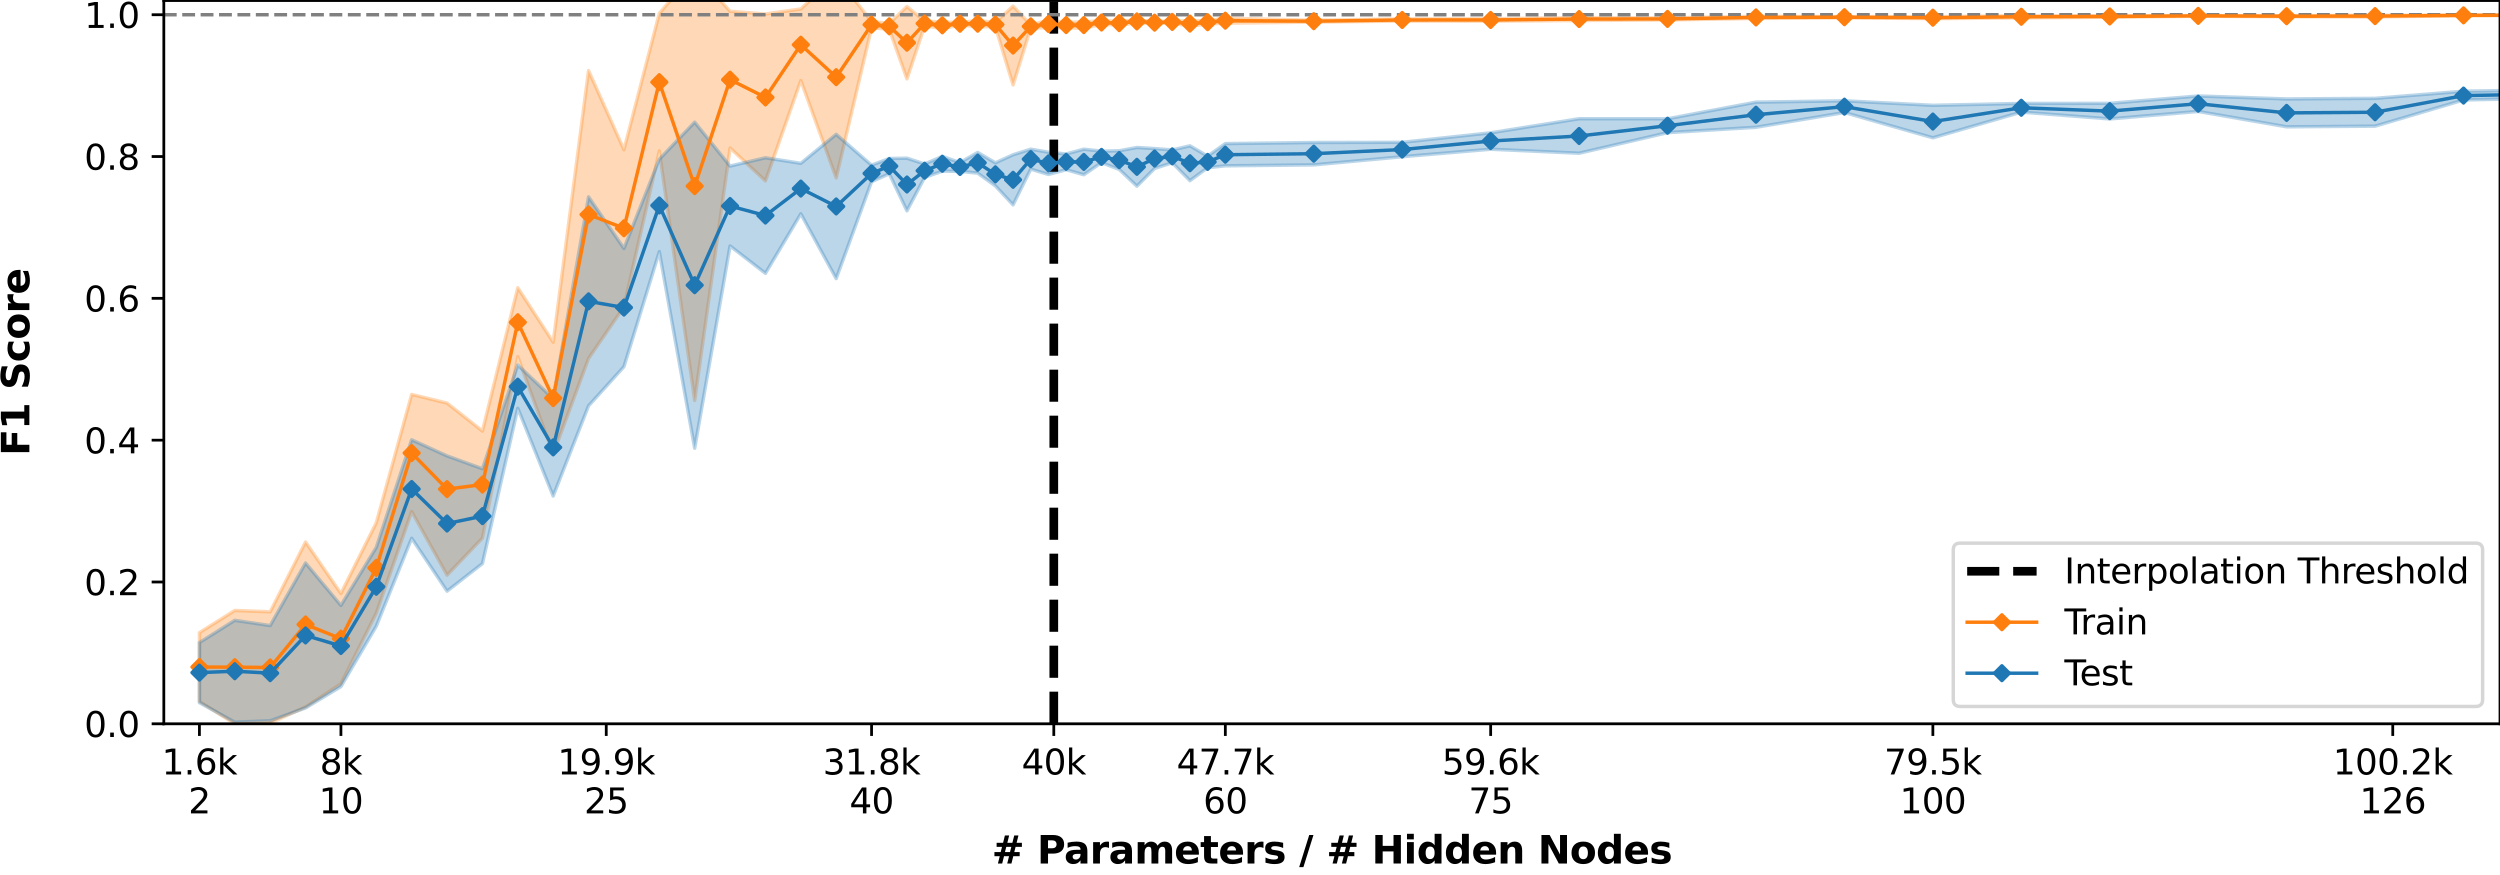 <?xml version="1.0" encoding="utf-8" standalone="no"?>
<!DOCTYPE svg PUBLIC "-//W3C//DTD SVG 1.1//EN"
  "http://www.w3.org/Graphics/SVG/1.1/DTD/svg11.dtd">
<svg xmlns:xlink="http://www.w3.org/1999/xlink" width="720pt" height="252pt" viewBox="0 0 720 252" xmlns="http://www.w3.org/2000/svg" version="1.1">
 <defs>
  <style type="text/css">*{stroke-linejoin: round; stroke-linecap: butt}</style>
 </defs>
 <g id="figure_1">
  <g id="patch_1">
   <path d="M 0 252 
L 720 252 
L 720 0 
L 0 0 
z
" style="fill: #ffffff"/>
  </g>
  <g id="axes_1">
   <g id="patch_2">
    <path d="M 47.18 208.456 
L 720 208.456 
L 720 0.155 
L 47.18 0.155 
z
" style="fill: #ffffff"/>
   </g>
   <g id="PolyCollection_1">
    <path d="M 57.432 182.198 
L 57.432 201.992 
L 67.621 208.475 
L 77.809 208.257 
L 87.998 203.591 
L 98.186 196.953 
L 108.375 176.577 
L 118.563 147.347 
L 128.751 165.642 
L 138.94 154.968 
L 149.128 102.733 
L 159.317 130.758 
L 169.505 103.236 
L 179.694 88.362 
L 189.882 43.458 
L 200.07 115.315 
L 210.259 42.636 
L 220.447 52.099 
L 230.636 23.188 
L 240.824 51.233 
L 251.012 7.997 
L 256.107 8.41 
L 261.201 22.719 
L 266.295 7.443 
L 271.389 8.228 
L 276.483 7.222 
L 281.578 7.682 
L 286.672 7.725 
L 291.766 24.461 
L 296.86 8.056 
L 301.955 7.973 
L 307.049 8.012 
L 312.143 8.157 
L 317.237 6.996 
L 322.331 7.215 
L 327.426 6.588 
L 332.52 6.851 
L 337.614 6.642 
L 342.708 7.577 
L 347.802 6.861 
L 352.897 6.682 
L 378.368 6.368 
L 403.839 6.058 
L 429.31 6.087 
L 454.781 5.908 
L 480.252 5.743 
L 505.723 5.318 
L 531.194 5.146 
L 556.665 5.367 
L 582.136 5.162 
L 607.607 4.945 
L 633.078 4.673 
L 658.549 4.819 
L 684.02 4.883 
L 709.491 4.494 
L 734.962 4.501 
L 760.433 4.858 
L 785.904 4.494 
L 811.375 4.46 
L 811.375 4.344 
L 811.375 4.344 
L 785.904 4.253 
L 760.433 4.353 
L 734.962 4.2 
L 709.491 4.366 
L 684.02 4.389 
L 658.549 4.512 
L 633.078 4.476 
L 607.607 4.543 
L 582.136 4.501 
L 556.665 4.827 
L 531.194 4.768 
L 505.723 4.713 
L 480.252 5.139 
L 454.781 5.059 
L 429.31 5.404 
L 403.839 5.446 
L 378.368 5.837 
L 352.897 5.233 
L 347.802 5.931 
L 342.708 6.01 
L 337.614 5.99 
L 332.52 6.192 
L 327.426 5.756 
L 322.331 6.1 
L 317.237 5.975 
L 312.143 6.291 
L 307.049 6.431 
L 301.955 5.852 
L 296.86 7.141 
L 291.766 1.778 
L 286.672 6.428 
L 281.578 5.97 
L 276.483 6.447 
L 271.389 6.348 
L 266.295 6.093 
L 261.201 1.888 
L 256.107 6.741 
L 251.012 6.216 
L 240.824 -6.784 
L 230.636 2.568 
L 220.447 4.024 
L 210.259 3.252 
L 200.07 -8.123 
L 189.882 3.856 
L 179.694 43.111 
L 169.505 20.345 
L 159.317 98.555 
L 149.128 82.884 
L 138.94 124.144 
L 128.751 116.094 
L 118.563 113.601 
L 108.375 150.543 
L 98.186 170.92 
L 87.998 156.101 
L 77.809 176.207 
L 67.621 175.809 
L 57.432 182.198 
z
" clip-path="url(#p73a6fd82ec)" style="fill: #ff7f0e; fill-opacity: 0.3; stroke: #ff7f0e; stroke-opacity: 0.3"/>
   </g>
   <g id="PolyCollection_2">
    <path d="M 57.432 185.056 
L 57.432 202.363 
L 67.621 207.977 
L 77.809 207.585 
L 87.998 203.881 
L 98.186 197.734 
L 108.375 180.337 
L 118.563 155.025 
L 128.751 170.254 
L 138.94 162.308 
L 149.128 117.591 
L 159.317 142.86 
L 169.505 116.877 
L 179.694 105.612 
L 189.882 72.485 
L 200.07 129.083 
L 210.259 70.84 
L 220.447 78.726 
L 230.636 61.59 
L 240.824 80.232 
L 251.012 52.326 
L 256.107 50.041 
L 261.201 60.716 
L 266.295 51.086 
L 271.389 49.302 
L 276.483 49.338 
L 281.578 49.869 
L 286.672 53.534 
L 291.766 59.001 
L 296.86 48.697 
L 301.955 50.243 
L 307.049 48.88 
L 312.143 50.325 
L 317.237 46.839 
L 322.331 48.793 
L 327.426 53.62 
L 332.52 48.525 
L 337.614 46.873 
L 342.708 52.028 
L 347.802 48.297 
L 352.897 47.759 
L 378.368 47.487 
L 403.839 45.143 
L 429.31 42.976 
L 454.781 44.13 
L 480.252 38.204 
L 505.723 36.658 
L 531.194 32.404 
L 556.665 39.687 
L 582.136 32.284 
L 607.607 34.252 
L 633.078 32.099 
L 658.549 36.526 
L 684.02 36.337 
L 709.491 28.796 
L 734.962 28.251 
L 760.433 29.48 
L 785.904 29.961 
L 811.375 27.663 
L 811.375 25.002 
L 811.375 25.002 
L 785.904 25.48 
L 760.433 26.407 
L 734.962 25.876 
L 709.491 26.264 
L 684.02 28.321 
L 658.549 28.496 
L 633.078 27.641 
L 607.607 29.757 
L 582.136 29.791 
L 556.665 30.326 
L 531.194 29.032 
L 505.723 29.419 
L 480.252 34.206 
L 454.781 34.198 
L 429.31 38.249 
L 403.839 40.983 
L 378.368 41.042 
L 352.897 41.354 
L 347.802 44.966 
L 342.708 41.995 
L 337.614 43.186 
L 332.52 42.784 
L 327.426 42.478 
L 322.331 43.424 
L 317.237 43.536 
L 312.143 42.96 
L 307.049 44.344 
L 301.955 43.839 
L 296.86 42.961 
L 291.766 44.567 
L 286.672 46.893 
L 281.578 43.891 
L 276.483 46.835 
L 271.389 45.035 
L 266.295 47.232 
L 261.201 45.55 
L 256.107 45.648 
L 251.012 47.576 
L 240.824 38.682 
L 230.636 47.03 
L 220.447 45.437 
L 210.259 47.823 
L 200.07 35.179 
L 189.882 45.866 
L 179.694 71.54 
L 169.505 56.699 
L 159.317 114.819 
L 149.128 105.129 
L 138.94 134.99 
L 128.751 131.295 
L 118.563 126.654 
L 108.375 157.633 
L 98.186 174.349 
L 87.998 162.135 
L 77.809 180.155 
L 67.621 178.646 
L 57.432 185.056 
z
" clip-path="url(#p73a6fd82ec)" style="fill: #1f77b4; fill-opacity: 0.3; stroke: #1f77b4; stroke-opacity: 0.3"/>
   </g>
   <g id="matplotlib.axis_1">
    <g id="xtick_1">
     <g id="line2d_1">
      <defs>
       <path id="m1ab5f79694" d="M 0 0 
L 0 3.5 
" style="stroke: #000000; stroke-width: 0.8"/>
      </defs>
      <g>
       <use xlink:href="#m1ab5f79694" x="57.432" y="208.456" style="stroke: #000000; stroke-width: 0.8"/>
      </g>
     </g>
     <g id="text_1">
      <!-- 1.6k -->
      <g transform="translate(46.586 223.054)scale(0.1 -0.1)">
       <defs>
        <path id="DejaVuSans-31" d="M 794 531 
L 1825 531 
L 1825 4091 
L 703 3866 
L 703 4441 
L 1819 4666 
L 2450 4666 
L 2450 531 
L 3481 531 
L 3481 0 
L 794 0 
L 794 531 
z
" transform="scale(0.016)"/>
        <path id="DejaVuSans-2e" d="M 684 794 
L 1344 794 
L 1344 0 
L 684 0 
L 684 794 
z
" transform="scale(0.016)"/>
        <path id="DejaVuSans-36" d="M 2113 2584 
Q 1688 2584 1439 2293 
Q 1191 2003 1191 1497 
Q 1191 994 1439 701 
Q 1688 409 2113 409 
Q 2538 409 2786 701 
Q 3034 994 3034 1497 
Q 3034 2003 2786 2293 
Q 2538 2584 2113 2584 
z
M 3366 4563 
L 3366 3988 
Q 3128 4100 2886 4159 
Q 2644 4219 2406 4219 
Q 1781 4219 1451 3797 
Q 1122 3375 1075 2522 
Q 1259 2794 1537 2939 
Q 1816 3084 2150 3084 
Q 2853 3084 3261 2657 
Q 3669 2231 3669 1497 
Q 3669 778 3244 343 
Q 2819 -91 2113 -91 
Q 1303 -91 875 529 
Q 447 1150 447 2328 
Q 447 3434 972 4092 
Q 1497 4750 2381 4750 
Q 2619 4750 2861 4703 
Q 3103 4656 3366 4563 
z
" transform="scale(0.016)"/>
        <path id="DejaVuSans-6b" d="M 581 4863 
L 1159 4863 
L 1159 1991 
L 2875 3500 
L 3609 3500 
L 1753 1863 
L 3688 0 
L 2938 0 
L 1159 1709 
L 1159 0 
L 581 0 
L 581 4863 
z
" transform="scale(0.016)"/>
       </defs>
       <use xlink:href="#DejaVuSans-31"/>
       <use xlink:href="#DejaVuSans-2e" x="63.623"/>
       <use xlink:href="#DejaVuSans-36" x="95.41"/>
       <use xlink:href="#DejaVuSans-6b" x="159.033"/>
      </g>
      <!-- 2 -->
      <g transform="translate(54.251 234.252)scale(0.1 -0.1)">
       <defs>
        <path id="DejaVuSans-32" d="M 1228 531 
L 3431 531 
L 3431 0 
L 469 0 
L 469 531 
Q 828 903 1448 1529 
Q 2069 2156 2228 2338 
Q 2531 2678 2651 2914 
Q 2772 3150 2772 3378 
Q 2772 3750 2511 3984 
Q 2250 4219 1831 4219 
Q 1534 4219 1204 4116 
Q 875 4013 500 3803 
L 500 4441 
Q 881 4594 1212 4672 
Q 1544 4750 1819 4750 
Q 2544 4750 2975 4387 
Q 3406 4025 3406 3419 
Q 3406 3131 3298 2873 
Q 3191 2616 2906 2266 
Q 2828 2175 2409 1742 
Q 1991 1309 1228 531 
z
" transform="scale(0.016)"/>
       </defs>
       <use xlink:href="#DejaVuSans-32"/>
      </g>
     </g>
    </g>
    <g id="xtick_2">
     <g id="line2d_2">
      <g>
       <use xlink:href="#m1ab5f79694" x="98.186" y="208.456" style="stroke: #000000; stroke-width: 0.8"/>
      </g>
     </g>
     <g id="text_2">
      <!-- 8k -->
      <g transform="translate(92.11 223.054)scale(0.1 -0.1)">
       <defs>
        <path id="DejaVuSans-38" d="M 2034 2216 
Q 1584 2216 1326 1975 
Q 1069 1734 1069 1313 
Q 1069 891 1326 650 
Q 1584 409 2034 409 
Q 2484 409 2743 651 
Q 3003 894 3003 1313 
Q 3003 1734 2745 1975 
Q 2488 2216 2034 2216 
z
M 1403 2484 
Q 997 2584 770 2862 
Q 544 3141 544 3541 
Q 544 4100 942 4425 
Q 1341 4750 2034 4750 
Q 2731 4750 3128 4425 
Q 3525 4100 3525 3541 
Q 3525 3141 3298 2862 
Q 3072 2584 2669 2484 
Q 3125 2378 3379 2068 
Q 3634 1759 3634 1313 
Q 3634 634 3220 271 
Q 2806 -91 2034 -91 
Q 1263 -91 848 271 
Q 434 634 434 1313 
Q 434 1759 690 2068 
Q 947 2378 1403 2484 
z
M 1172 3481 
Q 1172 3119 1398 2916 
Q 1625 2713 2034 2713 
Q 2441 2713 2670 2916 
Q 2900 3119 2900 3481 
Q 2900 3844 2670 4047 
Q 2441 4250 2034 4250 
Q 1625 4250 1398 4047 
Q 1172 3844 1172 3481 
z
" transform="scale(0.016)"/>
       </defs>
       <use xlink:href="#DejaVuSans-38"/>
       <use xlink:href="#DejaVuSans-6b" x="63.623"/>
      </g>
      <!-- 10 -->
      <g transform="translate(91.824 234.252)scale(0.1 -0.1)">
       <defs>
        <path id="DejaVuSans-30" d="M 2034 4250 
Q 1547 4250 1301 3770 
Q 1056 3291 1056 2328 
Q 1056 1369 1301 889 
Q 1547 409 2034 409 
Q 2525 409 2770 889 
Q 3016 1369 3016 2328 
Q 3016 3291 2770 3770 
Q 2525 4250 2034 4250 
z
M 2034 4750 
Q 2819 4750 3233 4129 
Q 3647 3509 3647 2328 
Q 3647 1150 3233 529 
Q 2819 -91 2034 -91 
Q 1250 -91 836 529 
Q 422 1150 422 2328 
Q 422 3509 836 4129 
Q 1250 4750 2034 4750 
z
" transform="scale(0.016)"/>
       </defs>
       <use xlink:href="#DejaVuSans-31"/>
       <use xlink:href="#DejaVuSans-30" x="63.623"/>
      </g>
     </g>
    </g>
    <g id="xtick_3">
     <g id="line2d_3">
      <g>
       <use xlink:href="#m1ab5f79694" x="174.599" y="208.456" style="stroke: #000000; stroke-width: 0.8"/>
      </g>
     </g>
     <g id="text_3">
      <!-- 19.9k -->
      <g transform="translate(160.571 223.054)scale(0.1 -0.1)">
       <defs>
        <path id="DejaVuSans-39" d="M 703 97 
L 703 672 
Q 941 559 1184 500 
Q 1428 441 1663 441 
Q 2288 441 2617 861 
Q 2947 1281 2994 2138 
Q 2813 1869 2534 1725 
Q 2256 1581 1919 1581 
Q 1219 1581 811 2004 
Q 403 2428 403 3163 
Q 403 3881 828 4315 
Q 1253 4750 1959 4750 
Q 2769 4750 3195 4129 
Q 3622 3509 3622 2328 
Q 3622 1225 3098 567 
Q 2575 -91 1691 -91 
Q 1453 -91 1209 -44 
Q 966 3 703 97 
z
M 1959 2075 
Q 2384 2075 2632 2365 
Q 2881 2656 2881 3163 
Q 2881 3666 2632 3958 
Q 2384 4250 1959 4250 
Q 1534 4250 1286 3958 
Q 1038 3666 1038 3163 
Q 1038 2656 1286 2365 
Q 1534 2075 1959 2075 
z
" transform="scale(0.016)"/>
       </defs>
       <use xlink:href="#DejaVuSans-31"/>
       <use xlink:href="#DejaVuSans-39" x="63.623"/>
       <use xlink:href="#DejaVuSans-2e" x="127.246"/>
       <use xlink:href="#DejaVuSans-39" x="159.033"/>
       <use xlink:href="#DejaVuSans-6b" x="222.656"/>
      </g>
      <!-- 25 -->
      <g transform="translate(168.237 234.252)scale(0.1 -0.1)">
       <defs>
        <path id="DejaVuSans-35" d="M 691 4666 
L 3169 4666 
L 3169 4134 
L 1269 4134 
L 1269 2991 
Q 1406 3038 1543 3061 
Q 1681 3084 1819 3084 
Q 2600 3084 3056 2656 
Q 3513 2228 3513 1497 
Q 3513 744 3044 326 
Q 2575 -91 1722 -91 
Q 1428 -91 1123 -41 
Q 819 9 494 109 
L 494 744 
Q 775 591 1075 516 
Q 1375 441 1709 441 
Q 2250 441 2565 725 
Q 2881 1009 2881 1497 
Q 2881 1984 2565 2268 
Q 2250 2553 1709 2553 
Q 1456 2553 1204 2497 
Q 953 2441 691 2322 
L 691 4666 
z
" transform="scale(0.016)"/>
       </defs>
       <use xlink:href="#DejaVuSans-32"/>
       <use xlink:href="#DejaVuSans-35" x="63.623"/>
      </g>
     </g>
    </g>
    <g id="xtick_4">
     <g id="line2d_4">
      <g>
       <use xlink:href="#m1ab5f79694" x="251.012" y="208.456" style="stroke: #000000; stroke-width: 0.8"/>
      </g>
     </g>
     <g id="text_4">
      <!-- 31.8k -->
      <g transform="translate(236.984 223.054)scale(0.1 -0.1)">
       <defs>
        <path id="DejaVuSans-33" d="M 2597 2516 
Q 3050 2419 3304 2112 
Q 3559 1806 3559 1356 
Q 3559 666 3084 287 
Q 2609 -91 1734 -91 
Q 1441 -91 1130 -33 
Q 819 25 488 141 
L 488 750 
Q 750 597 1062 519 
Q 1375 441 1716 441 
Q 2309 441 2620 675 
Q 2931 909 2931 1356 
Q 2931 1769 2642 2001 
Q 2353 2234 1838 2234 
L 1294 2234 
L 1294 2753 
L 1863 2753 
Q 2328 2753 2575 2939 
Q 2822 3125 2822 3475 
Q 2822 3834 2567 4026 
Q 2313 4219 1838 4219 
Q 1578 4219 1281 4162 
Q 984 4106 628 3988 
L 628 4550 
Q 988 4650 1302 4700 
Q 1616 4750 1894 4750 
Q 2613 4750 3031 4423 
Q 3450 4097 3450 3541 
Q 3450 3153 3228 2886 
Q 3006 2619 2597 2516 
z
" transform="scale(0.016)"/>
       </defs>
       <use xlink:href="#DejaVuSans-33"/>
       <use xlink:href="#DejaVuSans-31" x="63.623"/>
       <use xlink:href="#DejaVuSans-2e" x="127.246"/>
       <use xlink:href="#DejaVuSans-38" x="159.033"/>
       <use xlink:href="#DejaVuSans-6b" x="222.656"/>
      </g>
      <!-- 40 -->
      <g transform="translate(244.65 234.252)scale(0.1 -0.1)">
       <defs>
        <path id="DejaVuSans-34" d="M 2419 4116 
L 825 1625 
L 2419 1625 
L 2419 4116 
z
M 2253 4666 
L 3047 4666 
L 3047 1625 
L 3713 1625 
L 3713 1100 
L 3047 1100 
L 3047 0 
L 2419 0 
L 2419 1100 
L 313 1100 
L 313 1709 
L 2253 4666 
z
" transform="scale(0.016)"/>
       </defs>
       <use xlink:href="#DejaVuSans-34"/>
       <use xlink:href="#DejaVuSans-30" x="63.623"/>
      </g>
     </g>
    </g>
    <g id="xtick_5">
     <g id="line2d_5">
      <g>
       <use xlink:href="#m1ab5f79694" x="352.897" y="208.456" style="stroke: #000000; stroke-width: 0.8"/>
      </g>
     </g>
     <g id="text_5">
      <!-- 47.7k -->
      <g transform="translate(338.868 223.054)scale(0.1 -0.1)">
       <defs>
        <path id="DejaVuSans-37" d="M 525 4666 
L 3525 4666 
L 3525 4397 
L 1831 0 
L 1172 0 
L 2766 4134 
L 525 4134 
L 525 4666 
z
" transform="scale(0.016)"/>
       </defs>
       <use xlink:href="#DejaVuSans-34"/>
       <use xlink:href="#DejaVuSans-37" x="63.623"/>
       <use xlink:href="#DejaVuSans-2e" x="127.246"/>
       <use xlink:href="#DejaVuSans-37" x="159.033"/>
       <use xlink:href="#DejaVuSans-6b" x="222.656"/>
      </g>
      <!-- 60 -->
      <g transform="translate(346.534 234.252)scale(0.1 -0.1)">
       <use xlink:href="#DejaVuSans-36"/>
       <use xlink:href="#DejaVuSans-30" x="63.623"/>
      </g>
     </g>
    </g>
    <g id="xtick_6">
     <g id="line2d_6">
      <g>
       <use xlink:href="#m1ab5f79694" x="429.31" y="208.456" style="stroke: #000000; stroke-width: 0.8"/>
      </g>
     </g>
     <g id="text_6">
      <!-- 59.6k -->
      <g transform="translate(415.282 223.054)scale(0.1 -0.1)">
       <use xlink:href="#DejaVuSans-35"/>
       <use xlink:href="#DejaVuSans-39" x="63.623"/>
       <use xlink:href="#DejaVuSans-2e" x="127.246"/>
       <use xlink:href="#DejaVuSans-36" x="159.033"/>
       <use xlink:href="#DejaVuSans-6b" x="222.656"/>
      </g>
      <!-- 75 -->
      <g transform="translate(422.947 234.252)scale(0.1 -0.1)">
       <use xlink:href="#DejaVuSans-37"/>
       <use xlink:href="#DejaVuSans-35" x="63.623"/>
      </g>
     </g>
    </g>
    <g id="xtick_7">
     <g id="line2d_7">
      <g>
       <use xlink:href="#m1ab5f79694" x="556.665" y="208.456" style="stroke: #000000; stroke-width: 0.8"/>
      </g>
     </g>
     <g id="text_7">
      <!-- 79.5k -->
      <g transform="translate(542.637 223.054)scale(0.1 -0.1)">
       <use xlink:href="#DejaVuSans-37"/>
       <use xlink:href="#DejaVuSans-39" x="63.623"/>
       <use xlink:href="#DejaVuSans-2e" x="127.246"/>
       <use xlink:href="#DejaVuSans-35" x="159.033"/>
       <use xlink:href="#DejaVuSans-6b" x="222.656"/>
      </g>
      <!-- 100 -->
      <g transform="translate(547.121 234.252)scale(0.1 -0.1)">
       <use xlink:href="#DejaVuSans-31"/>
       <use xlink:href="#DejaVuSans-30" x="63.623"/>
       <use xlink:href="#DejaVuSans-30" x="127.246"/>
      </g>
     </g>
    </g>
    <g id="xtick_8">
     <g id="line2d_8">
      <g>
       <use xlink:href="#m1ab5f79694" x="689.114" y="208.456" style="stroke: #000000; stroke-width: 0.8"/>
      </g>
     </g>
     <g id="text_8">
      <!-- 100.2k -->
      <g transform="translate(671.905 223.054)scale(0.1 -0.1)">
       <use xlink:href="#DejaVuSans-31"/>
       <use xlink:href="#DejaVuSans-30" x="63.623"/>
       <use xlink:href="#DejaVuSans-30" x="127.246"/>
       <use xlink:href="#DejaVuSans-2e" x="190.869"/>
       <use xlink:href="#DejaVuSans-32" x="222.656"/>
       <use xlink:href="#DejaVuSans-6b" x="286.279"/>
      </g>
      <!-- 126 -->
      <g transform="translate(679.571 234.252)scale(0.1 -0.1)">
       <use xlink:href="#DejaVuSans-31"/>
       <use xlink:href="#DejaVuSans-32" x="63.623"/>
       <use xlink:href="#DejaVuSans-36" x="127.246"/>
      </g>
     </g>
    </g>
    <g id="xtick_9">
     <g id="line2d_9">
      <g>
       <use xlink:href="#m1ab5f79694" x="303.492" y="208.456" style="stroke: #000000; stroke-width: 0.8"/>
      </g>
     </g>
     <g id="text_9">
      <!-- 40k -->
      <g transform="translate(294.235 223.054)scale(0.1 -0.1)">
       <use xlink:href="#DejaVuSans-34"/>
       <use xlink:href="#DejaVuSans-30" x="63.623"/>
       <use xlink:href="#DejaVuSans-6b" x="127.246"/>
      </g>
     </g>
    </g>
    <g id="text_10">
     <!-- # Parameters / # Hidden Nodes -->
     <g transform="translate(285.631 248.69)scale(0.11 -0.11)">
      <defs>
       <path id="DejaVuSans-Bold-23" d="M 2847 4594 
L 2547 3391 
L 3372 3391 
L 3675 4594 
L 4366 4594 
L 4063 3391 
L 4928 3391 
L 4928 2725 
L 3897 2725 
L 3681 1869 
L 4569 1869 
L 4569 1197 
L 3519 1197 
L 3219 0 
L 2528 0 
L 2828 1197 
L 2003 1197 
L 1703 0 
L 1006 0 
L 1306 1197 
L 434 1197 
L 434 1869 
L 1459 1869 
L 1678 2725 
L 794 2725 
L 794 3391 
L 1850 3391 
L 2150 4594 
L 2847 4594 
z
M 3200 2725 
L 2375 2725 
L 2156 1869 
L 2981 1869 
L 3200 2725 
z
" transform="scale(0.016)"/>
       <path id="DejaVuSans-Bold-20" transform="scale(0.016)"/>
       <path id="DejaVuSans-Bold-50" d="M 588 4666 
L 2584 4666 
Q 3475 4666 3951 4270 
Q 4428 3875 4428 3144 
Q 4428 2409 3951 2014 
Q 3475 1619 2584 1619 
L 1791 1619 
L 1791 0 
L 588 0 
L 588 4666 
z
M 1791 3794 
L 1791 2491 
L 2456 2491 
Q 2806 2491 2997 2661 
Q 3188 2831 3188 3144 
Q 3188 3456 2997 3625 
Q 2806 3794 2456 3794 
L 1791 3794 
z
" transform="scale(0.016)"/>
       <path id="DejaVuSans-Bold-61" d="M 2106 1575 
Q 1756 1575 1579 1456 
Q 1403 1338 1403 1106 
Q 1403 894 1545 773 
Q 1688 653 1941 653 
Q 2256 653 2472 879 
Q 2688 1106 2688 1447 
L 2688 1575 
L 2106 1575 
z
M 3816 1997 
L 3816 0 
L 2688 0 
L 2688 519 
Q 2463 200 2181 54 
Q 1900 -91 1497 -91 
Q 953 -91 614 226 
Q 275 544 275 1050 
Q 275 1666 698 1953 
Q 1122 2241 2028 2241 
L 2688 2241 
L 2688 2328 
Q 2688 2594 2478 2717 
Q 2269 2841 1825 2841 
Q 1466 2841 1156 2769 
Q 847 2697 581 2553 
L 581 3406 
Q 941 3494 1303 3539 
Q 1666 3584 2028 3584 
Q 2975 3584 3395 3211 
Q 3816 2838 3816 1997 
z
" transform="scale(0.016)"/>
       <path id="DejaVuSans-Bold-72" d="M 3138 2547 
Q 2991 2616 2845 2648 
Q 2700 2681 2553 2681 
Q 2122 2681 1889 2404 
Q 1656 2128 1656 1613 
L 1656 0 
L 538 0 
L 538 3500 
L 1656 3500 
L 1656 2925 
Q 1872 3269 2151 3426 
Q 2431 3584 2822 3584 
Q 2878 3584 2943 3579 
Q 3009 3575 3134 3559 
L 3138 2547 
z
" transform="scale(0.016)"/>
       <path id="DejaVuSans-Bold-6d" d="M 3781 2919 
Q 3994 3244 4286 3414 
Q 4578 3584 4928 3584 
Q 5531 3584 5847 3212 
Q 6163 2841 6163 2131 
L 6163 0 
L 5038 0 
L 5038 1825 
Q 5041 1866 5042 1909 
Q 5044 1953 5044 2034 
Q 5044 2406 4934 2573 
Q 4825 2741 4581 2741 
Q 4263 2741 4089 2478 
Q 3916 2216 3909 1719 
L 3909 0 
L 2784 0 
L 2784 1825 
Q 2784 2406 2684 2573 
Q 2584 2741 2328 2741 
Q 2006 2741 1831 2477 
Q 1656 2213 1656 1722 
L 1656 0 
L 531 0 
L 531 3500 
L 1656 3500 
L 1656 2988 
Q 1863 3284 2130 3434 
Q 2397 3584 2719 3584 
Q 3081 3584 3359 3409 
Q 3638 3234 3781 2919 
z
" transform="scale(0.016)"/>
       <path id="DejaVuSans-Bold-65" d="M 4031 1759 
L 4031 1441 
L 1416 1441 
Q 1456 1047 1700 850 
Q 1944 653 2381 653 
Q 2734 653 3104 758 
Q 3475 863 3866 1075 
L 3866 213 
Q 3469 63 3072 -14 
Q 2675 -91 2278 -91 
Q 1328 -91 801 392 
Q 275 875 275 1747 
Q 275 2603 792 3093 
Q 1309 3584 2216 3584 
Q 3041 3584 3536 3087 
Q 4031 2591 4031 1759 
z
M 2881 2131 
Q 2881 2450 2695 2645 
Q 2509 2841 2209 2841 
Q 1884 2841 1681 2658 
Q 1478 2475 1428 2131 
L 2881 2131 
z
" transform="scale(0.016)"/>
       <path id="DejaVuSans-Bold-74" d="M 1759 4494 
L 1759 3500 
L 2913 3500 
L 2913 2700 
L 1759 2700 
L 1759 1216 
Q 1759 972 1856 886 
Q 1953 800 2241 800 
L 2816 800 
L 2816 0 
L 1856 0 
Q 1194 0 917 276 
Q 641 553 641 1216 
L 641 2700 
L 84 2700 
L 84 3500 
L 641 3500 
L 641 4494 
L 1759 4494 
z
" transform="scale(0.016)"/>
       <path id="DejaVuSans-Bold-73" d="M 3272 3391 
L 3272 2541 
Q 2913 2691 2578 2766 
Q 2244 2841 1947 2841 
Q 1628 2841 1473 2761 
Q 1319 2681 1319 2516 
Q 1319 2381 1436 2309 
Q 1553 2238 1856 2203 
L 2053 2175 
Q 2913 2066 3209 1816 
Q 3506 1566 3506 1031 
Q 3506 472 3093 190 
Q 2681 -91 1863 -91 
Q 1516 -91 1145 -36 
Q 775 19 384 128 
L 384 978 
Q 719 816 1070 734 
Q 1422 653 1784 653 
Q 2113 653 2278 743 
Q 2444 834 2444 1013 
Q 2444 1163 2330 1236 
Q 2216 1309 1875 1350 
L 1678 1375 
Q 931 1469 631 1722 
Q 331 1975 331 2491 
Q 331 3047 712 3315 
Q 1094 3584 1881 3584 
Q 2191 3584 2531 3537 
Q 2872 3491 3272 3391 
z
" transform="scale(0.016)"/>
       <path id="DejaVuSans-Bold-2f" d="M 1644 4666 
L 2338 4666 
L 691 -594 
L 0 -594 
L 1644 4666 
z
" transform="scale(0.016)"/>
       <path id="DejaVuSans-Bold-48" d="M 588 4666 
L 1791 4666 
L 1791 2888 
L 3566 2888 
L 3566 4666 
L 4769 4666 
L 4769 0 
L 3566 0 
L 3566 1978 
L 1791 1978 
L 1791 0 
L 588 0 
L 588 4666 
z
" transform="scale(0.016)"/>
       <path id="DejaVuSans-Bold-69" d="M 538 3500 
L 1656 3500 
L 1656 0 
L 538 0 
L 538 3500 
z
M 538 4863 
L 1656 4863 
L 1656 3950 
L 538 3950 
L 538 4863 
z
" transform="scale(0.016)"/>
       <path id="DejaVuSans-Bold-64" d="M 2919 2988 
L 2919 4863 
L 4044 4863 
L 4044 0 
L 2919 0 
L 2919 506 
Q 2688 197 2409 53 
Q 2131 -91 1766 -91 
Q 1119 -91 703 423 
Q 288 938 288 1747 
Q 288 2556 703 3070 
Q 1119 3584 1766 3584 
Q 2128 3584 2408 3439 
Q 2688 3294 2919 2988 
z
M 2181 722 
Q 2541 722 2730 984 
Q 2919 1247 2919 1747 
Q 2919 2247 2730 2509 
Q 2541 2772 2181 2772 
Q 1825 2772 1636 2509 
Q 1447 2247 1447 1747 
Q 1447 1247 1636 984 
Q 1825 722 2181 722 
z
" transform="scale(0.016)"/>
       <path id="DejaVuSans-Bold-6e" d="M 4056 2131 
L 4056 0 
L 2931 0 
L 2931 347 
L 2931 1631 
Q 2931 2084 2911 2256 
Q 2891 2428 2841 2509 
Q 2775 2619 2662 2680 
Q 2550 2741 2406 2741 
Q 2056 2741 1856 2470 
Q 1656 2200 1656 1722 
L 1656 0 
L 538 0 
L 538 3500 
L 1656 3500 
L 1656 2988 
Q 1909 3294 2193 3439 
Q 2478 3584 2822 3584 
Q 3428 3584 3742 3212 
Q 4056 2841 4056 2131 
z
" transform="scale(0.016)"/>
       <path id="DejaVuSans-Bold-4e" d="M 588 4666 
L 1931 4666 
L 3628 1466 
L 3628 4666 
L 4769 4666 
L 4769 0 
L 3425 0 
L 1728 3200 
L 1728 0 
L 588 0 
L 588 4666 
z
" transform="scale(0.016)"/>
       <path id="DejaVuSans-Bold-6f" d="M 2203 2784 
Q 1831 2784 1636 2517 
Q 1441 2250 1441 1747 
Q 1441 1244 1636 976 
Q 1831 709 2203 709 
Q 2569 709 2762 976 
Q 2956 1244 2956 1747 
Q 2956 2250 2762 2517 
Q 2569 2784 2203 2784 
z
M 2203 3584 
Q 3106 3584 3614 3096 
Q 4122 2609 4122 1747 
Q 4122 884 3614 396 
Q 3106 -91 2203 -91 
Q 1297 -91 786 396 
Q 275 884 275 1747 
Q 275 2609 786 3096 
Q 1297 3584 2203 3584 
z
" transform="scale(0.016)"/>
      </defs>
      <use xlink:href="#DejaVuSans-Bold-23"/>
      <use xlink:href="#DejaVuSans-Bold-20" x="83.789"/>
      <use xlink:href="#DejaVuSans-Bold-50" x="118.604"/>
      <use xlink:href="#DejaVuSans-Bold-61" x="189.27"/>
      <use xlink:href="#DejaVuSans-Bold-72" x="256.75"/>
      <use xlink:href="#DejaVuSans-Bold-61" x="306.066"/>
      <use xlink:href="#DejaVuSans-Bold-6d" x="373.547"/>
      <use xlink:href="#DejaVuSans-Bold-65" x="477.746"/>
      <use xlink:href="#DejaVuSans-Bold-74" x="545.568"/>
      <use xlink:href="#DejaVuSans-Bold-65" x="593.371"/>
      <use xlink:href="#DejaVuSans-Bold-72" x="661.193"/>
      <use xlink:href="#DejaVuSans-Bold-73" x="710.51"/>
      <use xlink:href="#DejaVuSans-Bold-20" x="770.031"/>
      <use xlink:href="#DejaVuSans-Bold-2f" x="804.846"/>
      <use xlink:href="#DejaVuSans-Bold-20" x="841.369"/>
      <use xlink:href="#DejaVuSans-Bold-23" x="876.184"/>
      <use xlink:href="#DejaVuSans-Bold-20" x="959.973"/>
      <use xlink:href="#DejaVuSans-Bold-48" x="994.787"/>
      <use xlink:href="#DejaVuSans-Bold-69" x="1078.479"/>
      <use xlink:href="#DejaVuSans-Bold-64" x="1112.756"/>
      <use xlink:href="#DejaVuSans-Bold-64" x="1184.338"/>
      <use xlink:href="#DejaVuSans-Bold-65" x="1255.92"/>
      <use xlink:href="#DejaVuSans-Bold-6e" x="1323.742"/>
      <use xlink:href="#DejaVuSans-Bold-20" x="1394.934"/>
      <use xlink:href="#DejaVuSans-Bold-4e" x="1429.748"/>
      <use xlink:href="#DejaVuSans-Bold-6f" x="1513.439"/>
      <use xlink:href="#DejaVuSans-Bold-64" x="1582.141"/>
      <use xlink:href="#DejaVuSans-Bold-65" x="1653.723"/>
      <use xlink:href="#DejaVuSans-Bold-73" x="1721.545"/>
     </g>
    </g>
   </g>
   <g id="matplotlib.axis_2">
    <g id="ytick_1">
     <g id="line2d_10">
      <defs>
       <path id="m367ce6dced" d="M 0 0 
L -3.5 0 
" style="stroke: #000000; stroke-width: 0.8"/>
      </defs>
      <g>
       <use xlink:href="#m367ce6dced" x="47.18" y="208.456" style="stroke: #000000; stroke-width: 0.8"/>
      </g>
     </g>
     <g id="text_11">
      <!--    0.0 -->
      <g transform="translate(14.742 212.255)scale(0.1 -0.1)">
       <defs>
        <path id="DejaVuSans-20" transform="scale(0.016)"/>
       </defs>
       <use xlink:href="#DejaVuSans-20"/>
       <use xlink:href="#DejaVuSans-20" x="31.787"/>
       <use xlink:href="#DejaVuSans-20" x="63.574"/>
       <use xlink:href="#DejaVuSans-30" x="95.361"/>
       <use xlink:href="#DejaVuSans-2e" x="158.984"/>
       <use xlink:href="#DejaVuSans-30" x="190.771"/>
      </g>
     </g>
    </g>
    <g id="ytick_2">
     <g id="line2d_11">
      <g>
       <use xlink:href="#m367ce6dced" x="47.18" y="167.613" style="stroke: #000000; stroke-width: 0.8"/>
      </g>
     </g>
     <g id="text_12">
      <!--    0.2 -->
      <g transform="translate(14.742 171.412)scale(0.1 -0.1)">
       <use xlink:href="#DejaVuSans-20"/>
       <use xlink:href="#DejaVuSans-20" x="31.787"/>
       <use xlink:href="#DejaVuSans-20" x="63.574"/>
       <use xlink:href="#DejaVuSans-30" x="95.361"/>
       <use xlink:href="#DejaVuSans-2e" x="158.984"/>
       <use xlink:href="#DejaVuSans-32" x="190.771"/>
      </g>
     </g>
    </g>
    <g id="ytick_3">
     <g id="line2d_12">
      <g>
       <use xlink:href="#m367ce6dced" x="47.18" y="126.769" style="stroke: #000000; stroke-width: 0.8"/>
      </g>
     </g>
     <g id="text_13">
      <!--    0.4 -->
      <g transform="translate(14.742 130.569)scale(0.1 -0.1)">
       <use xlink:href="#DejaVuSans-20"/>
       <use xlink:href="#DejaVuSans-20" x="31.787"/>
       <use xlink:href="#DejaVuSans-20" x="63.574"/>
       <use xlink:href="#DejaVuSans-30" x="95.361"/>
       <use xlink:href="#DejaVuSans-2e" x="158.984"/>
       <use xlink:href="#DejaVuSans-34" x="190.771"/>
      </g>
     </g>
    </g>
    <g id="ytick_4">
     <g id="line2d_13">
      <g>
       <use xlink:href="#m367ce6dced" x="47.18" y="85.926" style="stroke: #000000; stroke-width: 0.8"/>
      </g>
     </g>
     <g id="text_14">
      <!--    0.6 -->
      <g transform="translate(14.742 89.725)scale(0.1 -0.1)">
       <use xlink:href="#DejaVuSans-20"/>
       <use xlink:href="#DejaVuSans-20" x="31.787"/>
       <use xlink:href="#DejaVuSans-20" x="63.574"/>
       <use xlink:href="#DejaVuSans-30" x="95.361"/>
       <use xlink:href="#DejaVuSans-2e" x="158.984"/>
       <use xlink:href="#DejaVuSans-36" x="190.771"/>
      </g>
     </g>
    </g>
    <g id="ytick_5">
     <g id="line2d_14">
      <g>
       <use xlink:href="#m367ce6dced" x="47.18" y="45.083" style="stroke: #000000; stroke-width: 0.8"/>
      </g>
     </g>
     <g id="text_15">
      <!--    0.8 -->
      <g transform="translate(14.742 48.882)scale(0.1 -0.1)">
       <use xlink:href="#DejaVuSans-20"/>
       <use xlink:href="#DejaVuSans-20" x="31.787"/>
       <use xlink:href="#DejaVuSans-20" x="63.574"/>
       <use xlink:href="#DejaVuSans-30" x="95.361"/>
       <use xlink:href="#DejaVuSans-2e" x="158.984"/>
       <use xlink:href="#DejaVuSans-38" x="190.771"/>
      </g>
     </g>
    </g>
    <g id="ytick_6">
     <g id="line2d_15">
      <g>
       <use xlink:href="#m367ce6dced" x="47.18" y="4.24" style="stroke: #000000; stroke-width: 0.8"/>
      </g>
     </g>
     <g id="text_16">
      <!--    1.0 -->
      <g transform="translate(14.742 8.039)scale(0.1 -0.1)">
       <use xlink:href="#DejaVuSans-20"/>
       <use xlink:href="#DejaVuSans-20" x="31.787"/>
       <use xlink:href="#DejaVuSans-20" x="63.574"/>
       <use xlink:href="#DejaVuSans-31" x="95.361"/>
       <use xlink:href="#DejaVuSans-2e" x="158.984"/>
       <use xlink:href="#DejaVuSans-30" x="190.771"/>
      </g>
     </g>
    </g>
    <g id="text_17">
     <!-- F1 Score -->
     <g transform="translate(8.455 131.247)rotate(-90)scale(0.11 -0.11)">
      <defs>
       <path id="DejaVuSans-Bold-46" d="M 588 4666 
L 3834 4666 
L 3834 3756 
L 1791 3756 
L 1791 2888 
L 3713 2888 
L 3713 1978 
L 1791 1978 
L 1791 0 
L 588 0 
L 588 4666 
z
" transform="scale(0.016)"/>
       <path id="DejaVuSans-Bold-31" d="M 750 831 
L 1813 831 
L 1813 3847 
L 722 3622 
L 722 4441 
L 1806 4666 
L 2950 4666 
L 2950 831 
L 4013 831 
L 4013 0 
L 750 0 
L 750 831 
z
" transform="scale(0.016)"/>
       <path id="DejaVuSans-Bold-53" d="M 3834 4519 
L 3834 3531 
Q 3450 3703 3084 3790 
Q 2719 3878 2394 3878 
Q 1963 3878 1756 3759 
Q 1550 3641 1550 3391 
Q 1550 3203 1689 3098 
Q 1828 2994 2194 2919 
L 2706 2816 
Q 3484 2659 3812 2340 
Q 4141 2022 4141 1434 
Q 4141 663 3683 286 
Q 3225 -91 2284 -91 
Q 1841 -91 1394 -6 
Q 947 78 500 244 
L 500 1259 
Q 947 1022 1364 901 
Q 1781 781 2169 781 
Q 2563 781 2772 912 
Q 2981 1044 2981 1288 
Q 2981 1506 2839 1625 
Q 2697 1744 2272 1838 
L 1806 1941 
Q 1106 2091 782 2419 
Q 459 2747 459 3303 
Q 459 4000 909 4375 
Q 1359 4750 2203 4750 
Q 2588 4750 2994 4692 
Q 3400 4634 3834 4519 
z
" transform="scale(0.016)"/>
       <path id="DejaVuSans-Bold-63" d="M 3366 3391 
L 3366 2478 
Q 3138 2634 2908 2709 
Q 2678 2784 2431 2784 
Q 1963 2784 1702 2511 
Q 1441 2238 1441 1747 
Q 1441 1256 1702 982 
Q 1963 709 2431 709 
Q 2694 709 2930 787 
Q 3166 866 3366 1019 
L 3366 103 
Q 3103 6 2833 -42 
Q 2563 -91 2291 -91 
Q 1344 -91 809 395 
Q 275 881 275 1747 
Q 275 2613 809 3098 
Q 1344 3584 2291 3584 
Q 2566 3584 2833 3536 
Q 3100 3488 3366 3391 
z
" transform="scale(0.016)"/>
      </defs>
      <use xlink:href="#DejaVuSans-Bold-46"/>
      <use xlink:href="#DejaVuSans-Bold-31" x="68.311"/>
      <use xlink:href="#DejaVuSans-Bold-20" x="137.891"/>
      <use xlink:href="#DejaVuSans-Bold-53" x="172.705"/>
      <use xlink:href="#DejaVuSans-Bold-63" x="244.727"/>
      <use xlink:href="#DejaVuSans-Bold-6f" x="304.004"/>
      <use xlink:href="#DejaVuSans-Bold-72" x="372.705"/>
      <use xlink:href="#DejaVuSans-Bold-65" x="422.021"/>
     </g>
    </g>
   </g>
   <g id="line2d_16">
    <path d="M 303.492 208.456 
L 303.492 0.155 
" clip-path="url(#p73a6fd82ec)" style="fill: none; stroke-dasharray: 9.25,4; stroke-dashoffset: 0; stroke: #000000; stroke-width: 2.5"/>
   </g>
   <g id="line2d_17">
    <path d="M 47.18 4.24 
L 720 4.24 
" clip-path="url(#p73a6fd82ec)" style="fill: none; stroke-dasharray: 3.7,1.6; stroke-dashoffset: 0; stroke: #808080"/>
   </g>
   <g id="line2d_18">
    <path d="M 57.432 192.095 
L 67.621 192.142 
L 77.809 192.232 
L 87.998 179.846 
L 98.186 183.936 
L 108.375 163.56 
L 118.563 130.474 
L 128.751 140.868 
L 138.94 139.556 
L 149.128 92.808 
L 159.317 114.657 
L 169.505 61.79 
L 179.694 65.737 
L 189.882 23.657 
L 200.07 53.596 
L 210.259 22.944 
L 220.447 28.062 
L 230.636 12.878 
L 240.824 22.225 
L 251.012 7.107 
L 256.107 7.575 
L 261.201 12.304 
L 266.295 6.768 
L 271.389 7.288 
L 276.483 6.835 
L 281.578 6.826 
L 286.672 7.076 
L 291.766 13.119 
L 296.86 7.598 
L 301.955 6.913 
L 307.049 7.221 
L 312.143 7.224 
L 317.237 6.486 
L 322.331 6.658 
L 327.426 6.172 
L 332.52 6.522 
L 337.614 6.316 
L 342.708 6.794 
L 347.802 6.396 
L 352.897 5.957 
L 378.368 6.103 
L 403.839 5.752 
L 429.31 5.745 
L 454.781 5.483 
L 480.252 5.441 
L 505.723 5.016 
L 531.194 4.957 
L 556.665 5.097 
L 582.136 4.831 
L 607.607 4.744 
L 633.078 4.574 
L 658.549 4.666 
L 684.02 4.636 
L 709.491 4.43 
L 721 4.394 
" clip-path="url(#p73a6fd82ec)" style="fill: none; stroke: #ff7f0e; stroke-linecap: square"/>
    <defs>
     <path id="m694f8b098b" d="M 0 2.121 
L 2.121 0 
L 0 -2.121 
L -2.121 0 
z
" style="stroke: #ff7f0e; stroke-linejoin: miter"/>
    </defs>
    <g clip-path="url(#p73a6fd82ec)">
     <use xlink:href="#m694f8b098b" x="57.432" y="192.095" style="fill: #ff7f0e; stroke: #ff7f0e; stroke-linejoin: miter"/>
     <use xlink:href="#m694f8b098b" x="67.621" y="192.142" style="fill: #ff7f0e; stroke: #ff7f0e; stroke-linejoin: miter"/>
     <use xlink:href="#m694f8b098b" x="77.809" y="192.232" style="fill: #ff7f0e; stroke: #ff7f0e; stroke-linejoin: miter"/>
     <use xlink:href="#m694f8b098b" x="87.998" y="179.846" style="fill: #ff7f0e; stroke: #ff7f0e; stroke-linejoin: miter"/>
     <use xlink:href="#m694f8b098b" x="98.186" y="183.936" style="fill: #ff7f0e; stroke: #ff7f0e; stroke-linejoin: miter"/>
     <use xlink:href="#m694f8b098b" x="108.375" y="163.56" style="fill: #ff7f0e; stroke: #ff7f0e; stroke-linejoin: miter"/>
     <use xlink:href="#m694f8b098b" x="118.563" y="130.474" style="fill: #ff7f0e; stroke: #ff7f0e; stroke-linejoin: miter"/>
     <use xlink:href="#m694f8b098b" x="128.751" y="140.868" style="fill: #ff7f0e; stroke: #ff7f0e; stroke-linejoin: miter"/>
     <use xlink:href="#m694f8b098b" x="138.94" y="139.556" style="fill: #ff7f0e; stroke: #ff7f0e; stroke-linejoin: miter"/>
     <use xlink:href="#m694f8b098b" x="149.128" y="92.808" style="fill: #ff7f0e; stroke: #ff7f0e; stroke-linejoin: miter"/>
     <use xlink:href="#m694f8b098b" x="159.317" y="114.657" style="fill: #ff7f0e; stroke: #ff7f0e; stroke-linejoin: miter"/>
     <use xlink:href="#m694f8b098b" x="169.505" y="61.79" style="fill: #ff7f0e; stroke: #ff7f0e; stroke-linejoin: miter"/>
     <use xlink:href="#m694f8b098b" x="179.694" y="65.737" style="fill: #ff7f0e; stroke: #ff7f0e; stroke-linejoin: miter"/>
     <use xlink:href="#m694f8b098b" x="189.882" y="23.657" style="fill: #ff7f0e; stroke: #ff7f0e; stroke-linejoin: miter"/>
     <use xlink:href="#m694f8b098b" x="200.07" y="53.596" style="fill: #ff7f0e; stroke: #ff7f0e; stroke-linejoin: miter"/>
     <use xlink:href="#m694f8b098b" x="210.259" y="22.944" style="fill: #ff7f0e; stroke: #ff7f0e; stroke-linejoin: miter"/>
     <use xlink:href="#m694f8b098b" x="220.447" y="28.062" style="fill: #ff7f0e; stroke: #ff7f0e; stroke-linejoin: miter"/>
     <use xlink:href="#m694f8b098b" x="230.636" y="12.878" style="fill: #ff7f0e; stroke: #ff7f0e; stroke-linejoin: miter"/>
     <use xlink:href="#m694f8b098b" x="240.824" y="22.225" style="fill: #ff7f0e; stroke: #ff7f0e; stroke-linejoin: miter"/>
     <use xlink:href="#m694f8b098b" x="251.012" y="7.107" style="fill: #ff7f0e; stroke: #ff7f0e; stroke-linejoin: miter"/>
     <use xlink:href="#m694f8b098b" x="256.107" y="7.575" style="fill: #ff7f0e; stroke: #ff7f0e; stroke-linejoin: miter"/>
     <use xlink:href="#m694f8b098b" x="261.201" y="12.304" style="fill: #ff7f0e; stroke: #ff7f0e; stroke-linejoin: miter"/>
     <use xlink:href="#m694f8b098b" x="266.295" y="6.768" style="fill: #ff7f0e; stroke: #ff7f0e; stroke-linejoin: miter"/>
     <use xlink:href="#m694f8b098b" x="271.389" y="7.288" style="fill: #ff7f0e; stroke: #ff7f0e; stroke-linejoin: miter"/>
     <use xlink:href="#m694f8b098b" x="276.483" y="6.835" style="fill: #ff7f0e; stroke: #ff7f0e; stroke-linejoin: miter"/>
     <use xlink:href="#m694f8b098b" x="281.578" y="6.826" style="fill: #ff7f0e; stroke: #ff7f0e; stroke-linejoin: miter"/>
     <use xlink:href="#m694f8b098b" x="286.672" y="7.076" style="fill: #ff7f0e; stroke: #ff7f0e; stroke-linejoin: miter"/>
     <use xlink:href="#m694f8b098b" x="291.766" y="13.119" style="fill: #ff7f0e; stroke: #ff7f0e; stroke-linejoin: miter"/>
     <use xlink:href="#m694f8b098b" x="296.86" y="7.598" style="fill: #ff7f0e; stroke: #ff7f0e; stroke-linejoin: miter"/>
     <use xlink:href="#m694f8b098b" x="301.955" y="6.913" style="fill: #ff7f0e; stroke: #ff7f0e; stroke-linejoin: miter"/>
     <use xlink:href="#m694f8b098b" x="307.049" y="7.221" style="fill: #ff7f0e; stroke: #ff7f0e; stroke-linejoin: miter"/>
     <use xlink:href="#m694f8b098b" x="312.143" y="7.224" style="fill: #ff7f0e; stroke: #ff7f0e; stroke-linejoin: miter"/>
     <use xlink:href="#m694f8b098b" x="317.237" y="6.486" style="fill: #ff7f0e; stroke: #ff7f0e; stroke-linejoin: miter"/>
     <use xlink:href="#m694f8b098b" x="322.331" y="6.658" style="fill: #ff7f0e; stroke: #ff7f0e; stroke-linejoin: miter"/>
     <use xlink:href="#m694f8b098b" x="327.426" y="6.172" style="fill: #ff7f0e; stroke: #ff7f0e; stroke-linejoin: miter"/>
     <use xlink:href="#m694f8b098b" x="332.52" y="6.522" style="fill: #ff7f0e; stroke: #ff7f0e; stroke-linejoin: miter"/>
     <use xlink:href="#m694f8b098b" x="337.614" y="6.316" style="fill: #ff7f0e; stroke: #ff7f0e; stroke-linejoin: miter"/>
     <use xlink:href="#m694f8b098b" x="342.708" y="6.794" style="fill: #ff7f0e; stroke: #ff7f0e; stroke-linejoin: miter"/>
     <use xlink:href="#m694f8b098b" x="347.802" y="6.396" style="fill: #ff7f0e; stroke: #ff7f0e; stroke-linejoin: miter"/>
     <use xlink:href="#m694f8b098b" x="352.897" y="5.957" style="fill: #ff7f0e; stroke: #ff7f0e; stroke-linejoin: miter"/>
     <use xlink:href="#m694f8b098b" x="378.368" y="6.103" style="fill: #ff7f0e; stroke: #ff7f0e; stroke-linejoin: miter"/>
     <use xlink:href="#m694f8b098b" x="403.839" y="5.752" style="fill: #ff7f0e; stroke: #ff7f0e; stroke-linejoin: miter"/>
     <use xlink:href="#m694f8b098b" x="429.31" y="5.745" style="fill: #ff7f0e; stroke: #ff7f0e; stroke-linejoin: miter"/>
     <use xlink:href="#m694f8b098b" x="454.781" y="5.483" style="fill: #ff7f0e; stroke: #ff7f0e; stroke-linejoin: miter"/>
     <use xlink:href="#m694f8b098b" x="480.252" y="5.441" style="fill: #ff7f0e; stroke: #ff7f0e; stroke-linejoin: miter"/>
     <use xlink:href="#m694f8b098b" x="505.723" y="5.016" style="fill: #ff7f0e; stroke: #ff7f0e; stroke-linejoin: miter"/>
     <use xlink:href="#m694f8b098b" x="531.194" y="4.957" style="fill: #ff7f0e; stroke: #ff7f0e; stroke-linejoin: miter"/>
     <use xlink:href="#m694f8b098b" x="556.665" y="5.097" style="fill: #ff7f0e; stroke: #ff7f0e; stroke-linejoin: miter"/>
     <use xlink:href="#m694f8b098b" x="582.136" y="4.831" style="fill: #ff7f0e; stroke: #ff7f0e; stroke-linejoin: miter"/>
     <use xlink:href="#m694f8b098b" x="607.607" y="4.744" style="fill: #ff7f0e; stroke: #ff7f0e; stroke-linejoin: miter"/>
     <use xlink:href="#m694f8b098b" x="633.078" y="4.574" style="fill: #ff7f0e; stroke: #ff7f0e; stroke-linejoin: miter"/>
     <use xlink:href="#m694f8b098b" x="658.549" y="4.666" style="fill: #ff7f0e; stroke: #ff7f0e; stroke-linejoin: miter"/>
     <use xlink:href="#m694f8b098b" x="684.02" y="4.636" style="fill: #ff7f0e; stroke: #ff7f0e; stroke-linejoin: miter"/>
     <use xlink:href="#m694f8b098b" x="709.491" y="4.43" style="fill: #ff7f0e; stroke: #ff7f0e; stroke-linejoin: miter"/>
     <use xlink:href="#m694f8b098b" x="734.962" y="4.351" style="fill: #ff7f0e; stroke: #ff7f0e; stroke-linejoin: miter"/>
     <use xlink:href="#m694f8b098b" x="760.433" y="4.606" style="fill: #ff7f0e; stroke: #ff7f0e; stroke-linejoin: miter"/>
     <use xlink:href="#m694f8b098b" x="785.904" y="4.373" style="fill: #ff7f0e; stroke: #ff7f0e; stroke-linejoin: miter"/>
     <use xlink:href="#m694f8b098b" x="811.375" y="4.402" style="fill: #ff7f0e; stroke: #ff7f0e; stroke-linejoin: miter"/>
    </g>
   </g>
   <g id="line2d_19">
    <path d="M 57.432 193.709 
L 67.621 193.311 
L 77.809 193.87 
L 87.998 183.008 
L 98.186 186.042 
L 108.375 168.985 
L 118.563 140.839 
L 128.751 150.774 
L 138.94 148.649 
L 149.128 111.36 
L 159.317 128.84 
L 169.505 86.788 
L 179.694 88.576 
L 189.882 59.176 
L 200.07 82.131 
L 210.259 59.331 
L 220.447 62.081 
L 230.636 54.31 
L 240.824 59.457 
L 251.012 49.951 
L 256.107 47.844 
L 261.201 53.133 
L 266.295 49.159 
L 271.389 47.169 
L 276.483 48.087 
L 281.578 46.88 
L 286.672 50.213 
L 291.766 51.784 
L 296.86 45.829 
L 301.955 47.041 
L 307.049 46.612 
L 312.143 46.642 
L 317.237 45.187 
L 322.331 46.109 
L 327.426 48.049 
L 332.52 45.655 
L 337.614 45.03 
L 342.708 47.011 
L 347.802 46.632 
L 352.897 44.556 
L 378.368 44.264 
L 403.839 43.063 
L 429.31 40.613 
L 454.781 39.164 
L 480.252 36.205 
L 505.723 33.038 
L 531.194 30.718 
L 556.665 35.006 
L 582.136 31.037 
L 607.607 32.004 
L 633.078 29.87 
L 658.549 32.511 
L 684.02 32.329 
L 709.491 27.53 
L 721 27.319 
" clip-path="url(#p73a6fd82ec)" style="fill: none; stroke: #1f77b4; stroke-linecap: square"/>
    <defs>
     <path id="ma6d8a6d507" d="M 0 2.121 
L 2.121 0 
L 0 -2.121 
L -2.121 0 
z
" style="stroke: #1f77b4; stroke-linejoin: miter"/>
    </defs>
    <g clip-path="url(#p73a6fd82ec)">
     <use xlink:href="#ma6d8a6d507" x="57.432" y="193.709" style="fill: #1f77b4; stroke: #1f77b4; stroke-linejoin: miter"/>
     <use xlink:href="#ma6d8a6d507" x="67.621" y="193.311" style="fill: #1f77b4; stroke: #1f77b4; stroke-linejoin: miter"/>
     <use xlink:href="#ma6d8a6d507" x="77.809" y="193.87" style="fill: #1f77b4; stroke: #1f77b4; stroke-linejoin: miter"/>
     <use xlink:href="#ma6d8a6d507" x="87.998" y="183.008" style="fill: #1f77b4; stroke: #1f77b4; stroke-linejoin: miter"/>
     <use xlink:href="#ma6d8a6d507" x="98.186" y="186.042" style="fill: #1f77b4; stroke: #1f77b4; stroke-linejoin: miter"/>
     <use xlink:href="#ma6d8a6d507" x="108.375" y="168.985" style="fill: #1f77b4; stroke: #1f77b4; stroke-linejoin: miter"/>
     <use xlink:href="#ma6d8a6d507" x="118.563" y="140.839" style="fill: #1f77b4; stroke: #1f77b4; stroke-linejoin: miter"/>
     <use xlink:href="#ma6d8a6d507" x="128.751" y="150.774" style="fill: #1f77b4; stroke: #1f77b4; stroke-linejoin: miter"/>
     <use xlink:href="#ma6d8a6d507" x="138.94" y="148.649" style="fill: #1f77b4; stroke: #1f77b4; stroke-linejoin: miter"/>
     <use xlink:href="#ma6d8a6d507" x="149.128" y="111.36" style="fill: #1f77b4; stroke: #1f77b4; stroke-linejoin: miter"/>
     <use xlink:href="#ma6d8a6d507" x="159.317" y="128.84" style="fill: #1f77b4; stroke: #1f77b4; stroke-linejoin: miter"/>
     <use xlink:href="#ma6d8a6d507" x="169.505" y="86.788" style="fill: #1f77b4; stroke: #1f77b4; stroke-linejoin: miter"/>
     <use xlink:href="#ma6d8a6d507" x="179.694" y="88.576" style="fill: #1f77b4; stroke: #1f77b4; stroke-linejoin: miter"/>
     <use xlink:href="#ma6d8a6d507" x="189.882" y="59.176" style="fill: #1f77b4; stroke: #1f77b4; stroke-linejoin: miter"/>
     <use xlink:href="#ma6d8a6d507" x="200.07" y="82.131" style="fill: #1f77b4; stroke: #1f77b4; stroke-linejoin: miter"/>
     <use xlink:href="#ma6d8a6d507" x="210.259" y="59.331" style="fill: #1f77b4; stroke: #1f77b4; stroke-linejoin: miter"/>
     <use xlink:href="#ma6d8a6d507" x="220.447" y="62.081" style="fill: #1f77b4; stroke: #1f77b4; stroke-linejoin: miter"/>
     <use xlink:href="#ma6d8a6d507" x="230.636" y="54.31" style="fill: #1f77b4; stroke: #1f77b4; stroke-linejoin: miter"/>
     <use xlink:href="#ma6d8a6d507" x="240.824" y="59.457" style="fill: #1f77b4; stroke: #1f77b4; stroke-linejoin: miter"/>
     <use xlink:href="#ma6d8a6d507" x="251.012" y="49.951" style="fill: #1f77b4; stroke: #1f77b4; stroke-linejoin: miter"/>
     <use xlink:href="#ma6d8a6d507" x="256.107" y="47.844" style="fill: #1f77b4; stroke: #1f77b4; stroke-linejoin: miter"/>
     <use xlink:href="#ma6d8a6d507" x="261.201" y="53.133" style="fill: #1f77b4; stroke: #1f77b4; stroke-linejoin: miter"/>
     <use xlink:href="#ma6d8a6d507" x="266.295" y="49.159" style="fill: #1f77b4; stroke: #1f77b4; stroke-linejoin: miter"/>
     <use xlink:href="#ma6d8a6d507" x="271.389" y="47.169" style="fill: #1f77b4; stroke: #1f77b4; stroke-linejoin: miter"/>
     <use xlink:href="#ma6d8a6d507" x="276.483" y="48.087" style="fill: #1f77b4; stroke: #1f77b4; stroke-linejoin: miter"/>
     <use xlink:href="#ma6d8a6d507" x="281.578" y="46.88" style="fill: #1f77b4; stroke: #1f77b4; stroke-linejoin: miter"/>
     <use xlink:href="#ma6d8a6d507" x="286.672" y="50.213" style="fill: #1f77b4; stroke: #1f77b4; stroke-linejoin: miter"/>
     <use xlink:href="#ma6d8a6d507" x="291.766" y="51.784" style="fill: #1f77b4; stroke: #1f77b4; stroke-linejoin: miter"/>
     <use xlink:href="#ma6d8a6d507" x="296.86" y="45.829" style="fill: #1f77b4; stroke: #1f77b4; stroke-linejoin: miter"/>
     <use xlink:href="#ma6d8a6d507" x="301.955" y="47.041" style="fill: #1f77b4; stroke: #1f77b4; stroke-linejoin: miter"/>
     <use xlink:href="#ma6d8a6d507" x="307.049" y="46.612" style="fill: #1f77b4; stroke: #1f77b4; stroke-linejoin: miter"/>
     <use xlink:href="#ma6d8a6d507" x="312.143" y="46.642" style="fill: #1f77b4; stroke: #1f77b4; stroke-linejoin: miter"/>
     <use xlink:href="#ma6d8a6d507" x="317.237" y="45.187" style="fill: #1f77b4; stroke: #1f77b4; stroke-linejoin: miter"/>
     <use xlink:href="#ma6d8a6d507" x="322.331" y="46.109" style="fill: #1f77b4; stroke: #1f77b4; stroke-linejoin: miter"/>
     <use xlink:href="#ma6d8a6d507" x="327.426" y="48.049" style="fill: #1f77b4; stroke: #1f77b4; stroke-linejoin: miter"/>
     <use xlink:href="#ma6d8a6d507" x="332.52" y="45.655" style="fill: #1f77b4; stroke: #1f77b4; stroke-linejoin: miter"/>
     <use xlink:href="#ma6d8a6d507" x="337.614" y="45.03" style="fill: #1f77b4; stroke: #1f77b4; stroke-linejoin: miter"/>
     <use xlink:href="#ma6d8a6d507" x="342.708" y="47.011" style="fill: #1f77b4; stroke: #1f77b4; stroke-linejoin: miter"/>
     <use xlink:href="#ma6d8a6d507" x="347.802" y="46.632" style="fill: #1f77b4; stroke: #1f77b4; stroke-linejoin: miter"/>
     <use xlink:href="#ma6d8a6d507" x="352.897" y="44.556" style="fill: #1f77b4; stroke: #1f77b4; stroke-linejoin: miter"/>
     <use xlink:href="#ma6d8a6d507" x="378.368" y="44.264" style="fill: #1f77b4; stroke: #1f77b4; stroke-linejoin: miter"/>
     <use xlink:href="#ma6d8a6d507" x="403.839" y="43.063" style="fill: #1f77b4; stroke: #1f77b4; stroke-linejoin: miter"/>
     <use xlink:href="#ma6d8a6d507" x="429.31" y="40.613" style="fill: #1f77b4; stroke: #1f77b4; stroke-linejoin: miter"/>
     <use xlink:href="#ma6d8a6d507" x="454.781" y="39.164" style="fill: #1f77b4; stroke: #1f77b4; stroke-linejoin: miter"/>
     <use xlink:href="#ma6d8a6d507" x="480.252" y="36.205" style="fill: #1f77b4; stroke: #1f77b4; stroke-linejoin: miter"/>
     <use xlink:href="#ma6d8a6d507" x="505.723" y="33.038" style="fill: #1f77b4; stroke: #1f77b4; stroke-linejoin: miter"/>
     <use xlink:href="#ma6d8a6d507" x="531.194" y="30.718" style="fill: #1f77b4; stroke: #1f77b4; stroke-linejoin: miter"/>
     <use xlink:href="#ma6d8a6d507" x="556.665" y="35.006" style="fill: #1f77b4; stroke: #1f77b4; stroke-linejoin: miter"/>
     <use xlink:href="#ma6d8a6d507" x="582.136" y="31.037" style="fill: #1f77b4; stroke: #1f77b4; stroke-linejoin: miter"/>
     <use xlink:href="#ma6d8a6d507" x="607.607" y="32.004" style="fill: #1f77b4; stroke: #1f77b4; stroke-linejoin: miter"/>
     <use xlink:href="#ma6d8a6d507" x="633.078" y="29.87" style="fill: #1f77b4; stroke: #1f77b4; stroke-linejoin: miter"/>
     <use xlink:href="#ma6d8a6d507" x="658.549" y="32.511" style="fill: #1f77b4; stroke: #1f77b4; stroke-linejoin: miter"/>
     <use xlink:href="#ma6d8a6d507" x="684.02" y="32.329" style="fill: #1f77b4; stroke: #1f77b4; stroke-linejoin: miter"/>
     <use xlink:href="#ma6d8a6d507" x="709.491" y="27.53" style="fill: #1f77b4; stroke: #1f77b4; stroke-linejoin: miter"/>
     <use xlink:href="#ma6d8a6d507" x="734.962" y="27.064" style="fill: #1f77b4; stroke: #1f77b4; stroke-linejoin: miter"/>
     <use xlink:href="#ma6d8a6d507" x="760.433" y="27.943" style="fill: #1f77b4; stroke: #1f77b4; stroke-linejoin: miter"/>
     <use xlink:href="#ma6d8a6d507" x="785.904" y="27.72" style="fill: #1f77b4; stroke: #1f77b4; stroke-linejoin: miter"/>
     <use xlink:href="#ma6d8a6d507" x="811.375" y="26.333" style="fill: #1f77b4; stroke: #1f77b4; stroke-linejoin: miter"/>
    </g>
   </g>
   <g id="patch_3">
    <path d="M 47.18 208.456 
L 47.18 0.155 
" style="fill: none; stroke: #000000; stroke-width: 0.8; stroke-linejoin: miter; stroke-linecap: square"/>
   </g>
   <g id="patch_4">
    <path d="M 720 208.456 
L 720 0.155 
" style="fill: none; stroke: #000000; stroke-width: 0.8; stroke-linejoin: miter; stroke-linecap: square"/>
   </g>
   <g id="patch_5">
    <path d="M 47.18 208.456 
L 720 208.456 
" style="fill: none; stroke: #000000; stroke-width: 0.8; stroke-linejoin: miter; stroke-linecap: square"/>
   </g>
   <g id="patch_6">
    <path d="M 47.18 0.155 
L 720 0.155 
" style="fill: none; stroke: #000000; stroke-width: 0.8; stroke-linejoin: miter; stroke-linecap: square"/>
   </g>
   <g id="legend_1">
    <g id="patch_7">
     <path d="M 564.545 203.456 
L 713 203.456 
Q 715 203.456 715 201.456 
L 715 158.422 
Q 715 156.422 713 156.422 
L 564.545 156.422 
Q 562.545 156.422 562.545 158.422 
L 562.545 201.456 
Q 562.545 203.456 564.545 203.456 
z
" style="fill: #ffffff; opacity: 0.8; stroke: #cccccc; stroke-linejoin: miter"/>
    </g>
    <g id="line2d_20">
     <path d="M 566.545 164.52 
L 576.545 164.52 
L 586.545 164.52 
" style="fill: none; stroke-dasharray: 9.25,4; stroke-dashoffset: 0; stroke: #000000; stroke-width: 2.5"/>
    </g>
    <g id="text_18">
     <!-- Interpolation Threshold -->
     <g transform="translate(594.545 168.02)scale(0.1 -0.1)">
      <defs>
       <path id="DejaVuSans-49" d="M 628 4666 
L 1259 4666 
L 1259 0 
L 628 0 
L 628 4666 
z
" transform="scale(0.016)"/>
       <path id="DejaVuSans-6e" d="M 3513 2113 
L 3513 0 
L 2938 0 
L 2938 2094 
Q 2938 2591 2744 2837 
Q 2550 3084 2163 3084 
Q 1697 3084 1428 2787 
Q 1159 2491 1159 1978 
L 1159 0 
L 581 0 
L 581 3500 
L 1159 3500 
L 1159 2956 
Q 1366 3272 1645 3428 
Q 1925 3584 2291 3584 
Q 2894 3584 3203 3211 
Q 3513 2838 3513 2113 
z
" transform="scale(0.016)"/>
       <path id="DejaVuSans-74" d="M 1172 4494 
L 1172 3500 
L 2356 3500 
L 2356 3053 
L 1172 3053 
L 1172 1153 
Q 1172 725 1289 603 
Q 1406 481 1766 481 
L 2356 481 
L 2356 0 
L 1766 0 
Q 1100 0 847 248 
Q 594 497 594 1153 
L 594 3053 
L 172 3053 
L 172 3500 
L 594 3500 
L 594 4494 
L 1172 4494 
z
" transform="scale(0.016)"/>
       <path id="DejaVuSans-65" d="M 3597 1894 
L 3597 1613 
L 953 1613 
Q 991 1019 1311 708 
Q 1631 397 2203 397 
Q 2534 397 2845 478 
Q 3156 559 3463 722 
L 3463 178 
Q 3153 47 2828 -22 
Q 2503 -91 2169 -91 
Q 1331 -91 842 396 
Q 353 884 353 1716 
Q 353 2575 817 3079 
Q 1281 3584 2069 3584 
Q 2775 3584 3186 3129 
Q 3597 2675 3597 1894 
z
M 3022 2063 
Q 3016 2534 2758 2815 
Q 2500 3097 2075 3097 
Q 1594 3097 1305 2825 
Q 1016 2553 972 2059 
L 3022 2063 
z
" transform="scale(0.016)"/>
       <path id="DejaVuSans-72" d="M 2631 2963 
Q 2534 3019 2420 3045 
Q 2306 3072 2169 3072 
Q 1681 3072 1420 2755 
Q 1159 2438 1159 1844 
L 1159 0 
L 581 0 
L 581 3500 
L 1159 3500 
L 1159 2956 
Q 1341 3275 1631 3429 
Q 1922 3584 2338 3584 
Q 2397 3584 2469 3576 
Q 2541 3569 2628 3553 
L 2631 2963 
z
" transform="scale(0.016)"/>
       <path id="DejaVuSans-70" d="M 1159 525 
L 1159 -1331 
L 581 -1331 
L 581 3500 
L 1159 3500 
L 1159 2969 
Q 1341 3281 1617 3432 
Q 1894 3584 2278 3584 
Q 2916 3584 3314 3078 
Q 3713 2572 3713 1747 
Q 3713 922 3314 415 
Q 2916 -91 2278 -91 
Q 1894 -91 1617 61 
Q 1341 213 1159 525 
z
M 3116 1747 
Q 3116 2381 2855 2742 
Q 2594 3103 2138 3103 
Q 1681 3103 1420 2742 
Q 1159 2381 1159 1747 
Q 1159 1113 1420 752 
Q 1681 391 2138 391 
Q 2594 391 2855 752 
Q 3116 1113 3116 1747 
z
" transform="scale(0.016)"/>
       <path id="DejaVuSans-6f" d="M 1959 3097 
Q 1497 3097 1228 2736 
Q 959 2375 959 1747 
Q 959 1119 1226 758 
Q 1494 397 1959 397 
Q 2419 397 2687 759 
Q 2956 1122 2956 1747 
Q 2956 2369 2687 2733 
Q 2419 3097 1959 3097 
z
M 1959 3584 
Q 2709 3584 3137 3096 
Q 3566 2609 3566 1747 
Q 3566 888 3137 398 
Q 2709 -91 1959 -91 
Q 1206 -91 779 398 
Q 353 888 353 1747 
Q 353 2609 779 3096 
Q 1206 3584 1959 3584 
z
" transform="scale(0.016)"/>
       <path id="DejaVuSans-6c" d="M 603 4863 
L 1178 4863 
L 1178 0 
L 603 0 
L 603 4863 
z
" transform="scale(0.016)"/>
       <path id="DejaVuSans-61" d="M 2194 1759 
Q 1497 1759 1228 1600 
Q 959 1441 959 1056 
Q 959 750 1161 570 
Q 1363 391 1709 391 
Q 2188 391 2477 730 
Q 2766 1069 2766 1631 
L 2766 1759 
L 2194 1759 
z
M 3341 1997 
L 3341 0 
L 2766 0 
L 2766 531 
Q 2569 213 2275 61 
Q 1981 -91 1556 -91 
Q 1019 -91 701 211 
Q 384 513 384 1019 
Q 384 1609 779 1909 
Q 1175 2209 1959 2209 
L 2766 2209 
L 2766 2266 
Q 2766 2663 2505 2880 
Q 2244 3097 1772 3097 
Q 1472 3097 1187 3025 
Q 903 2953 641 2809 
L 641 3341 
Q 956 3463 1253 3523 
Q 1550 3584 1831 3584 
Q 2591 3584 2966 3190 
Q 3341 2797 3341 1997 
z
" transform="scale(0.016)"/>
       <path id="DejaVuSans-69" d="M 603 3500 
L 1178 3500 
L 1178 0 
L 603 0 
L 603 3500 
z
M 603 4863 
L 1178 4863 
L 1178 4134 
L 603 4134 
L 603 4863 
z
" transform="scale(0.016)"/>
       <path id="DejaVuSans-54" d="M -19 4666 
L 3928 4666 
L 3928 4134 
L 2272 4134 
L 2272 0 
L 1638 0 
L 1638 4134 
L -19 4134 
L -19 4666 
z
" transform="scale(0.016)"/>
       <path id="DejaVuSans-68" d="M 3513 2113 
L 3513 0 
L 2938 0 
L 2938 2094 
Q 2938 2591 2744 2837 
Q 2550 3084 2163 3084 
Q 1697 3084 1428 2787 
Q 1159 2491 1159 1978 
L 1159 0 
L 581 0 
L 581 4863 
L 1159 4863 
L 1159 2956 
Q 1366 3272 1645 3428 
Q 1925 3584 2291 3584 
Q 2894 3584 3203 3211 
Q 3513 2838 3513 2113 
z
" transform="scale(0.016)"/>
       <path id="DejaVuSans-73" d="M 2834 3397 
L 2834 2853 
Q 2591 2978 2328 3040 
Q 2066 3103 1784 3103 
Q 1356 3103 1142 2972 
Q 928 2841 928 2578 
Q 928 2378 1081 2264 
Q 1234 2150 1697 2047 
L 1894 2003 
Q 2506 1872 2764 1633 
Q 3022 1394 3022 966 
Q 3022 478 2636 193 
Q 2250 -91 1575 -91 
Q 1294 -91 989 -36 
Q 684 19 347 128 
L 347 722 
Q 666 556 975 473 
Q 1284 391 1588 391 
Q 1994 391 2212 530 
Q 2431 669 2431 922 
Q 2431 1156 2273 1281 
Q 2116 1406 1581 1522 
L 1381 1569 
Q 847 1681 609 1914 
Q 372 2147 372 2553 
Q 372 3047 722 3315 
Q 1072 3584 1716 3584 
Q 2034 3584 2315 3537 
Q 2597 3491 2834 3397 
z
" transform="scale(0.016)"/>
       <path id="DejaVuSans-64" d="M 2906 2969 
L 2906 4863 
L 3481 4863 
L 3481 0 
L 2906 0 
L 2906 525 
Q 2725 213 2448 61 
Q 2172 -91 1784 -91 
Q 1150 -91 751 415 
Q 353 922 353 1747 
Q 353 2572 751 3078 
Q 1150 3584 1784 3584 
Q 2172 3584 2448 3432 
Q 2725 3281 2906 2969 
z
M 947 1747 
Q 947 1113 1208 752 
Q 1469 391 1925 391 
Q 2381 391 2643 752 
Q 2906 1113 2906 1747 
Q 2906 2381 2643 2742 
Q 2381 3103 1925 3103 
Q 1469 3103 1208 2742 
Q 947 2381 947 1747 
z
" transform="scale(0.016)"/>
      </defs>
      <use xlink:href="#DejaVuSans-49"/>
      <use xlink:href="#DejaVuSans-6e" x="29.492"/>
      <use xlink:href="#DejaVuSans-74" x="92.871"/>
      <use xlink:href="#DejaVuSans-65" x="132.08"/>
      <use xlink:href="#DejaVuSans-72" x="193.604"/>
      <use xlink:href="#DejaVuSans-70" x="234.717"/>
      <use xlink:href="#DejaVuSans-6f" x="298.193"/>
      <use xlink:href="#DejaVuSans-6c" x="359.375"/>
      <use xlink:href="#DejaVuSans-61" x="387.158"/>
      <use xlink:href="#DejaVuSans-74" x="448.438"/>
      <use xlink:href="#DejaVuSans-69" x="487.646"/>
      <use xlink:href="#DejaVuSans-6f" x="515.43"/>
      <use xlink:href="#DejaVuSans-6e" x="576.611"/>
      <use xlink:href="#DejaVuSans-20" x="639.99"/>
      <use xlink:href="#DejaVuSans-54" x="671.777"/>
      <use xlink:href="#DejaVuSans-68" x="732.861"/>
      <use xlink:href="#DejaVuSans-72" x="796.24"/>
      <use xlink:href="#DejaVuSans-65" x="835.104"/>
      <use xlink:href="#DejaVuSans-73" x="896.627"/>
      <use xlink:href="#DejaVuSans-68" x="948.727"/>
      <use xlink:href="#DejaVuSans-6f" x="1012.105"/>
      <use xlink:href="#DejaVuSans-6c" x="1073.287"/>
      <use xlink:href="#DejaVuSans-64" x="1101.07"/>
     </g>
    </g>
    <g id="line2d_21">
     <path d="M 566.545 179.198 
L 576.545 179.198 
L 586.545 179.198 
" style="fill: none; stroke: #ff7f0e; stroke-linecap: square"/>
     <g>
      <use xlink:href="#m694f8b098b" x="576.545" y="179.198" style="fill: #ff7f0e; stroke: #ff7f0e; stroke-linejoin: miter"/>
     </g>
    </g>
    <g id="text_19">
     <!-- Train -->
     <g transform="translate(594.545 182.698)scale(0.1 -0.1)">
      <use xlink:href="#DejaVuSans-54"/>
      <use xlink:href="#DejaVuSans-72" x="46.334"/>
      <use xlink:href="#DejaVuSans-61" x="87.447"/>
      <use xlink:href="#DejaVuSans-69" x="148.727"/>
      <use xlink:href="#DejaVuSans-6e" x="176.51"/>
     </g>
    </g>
    <g id="line2d_22">
     <path d="M 566.545 193.876 
L 576.545 193.876 
L 586.545 193.876 
" style="fill: none; stroke: #1f77b4; stroke-linecap: square"/>
     <g>
      <use xlink:href="#ma6d8a6d507" x="576.545" y="193.876" style="fill: #1f77b4; stroke: #1f77b4; stroke-linejoin: miter"/>
     </g>
    </g>
    <g id="text_20">
     <!-- Test -->
     <g transform="translate(594.545 197.376)scale(0.1 -0.1)">
      <use xlink:href="#DejaVuSans-54"/>
      <use xlink:href="#DejaVuSans-65" x="44.084"/>
      <use xlink:href="#DejaVuSans-73" x="105.607"/>
      <use xlink:href="#DejaVuSans-74" x="157.707"/>
     </g>
    </g>
   </g>
  </g>
 </g>
 <defs>
  <clipPath id="p73a6fd82ec">
   <rect x="47.18" y="0.155" width="672.82" height="208.301"/>
  </clipPath>
 </defs>
</svg>
